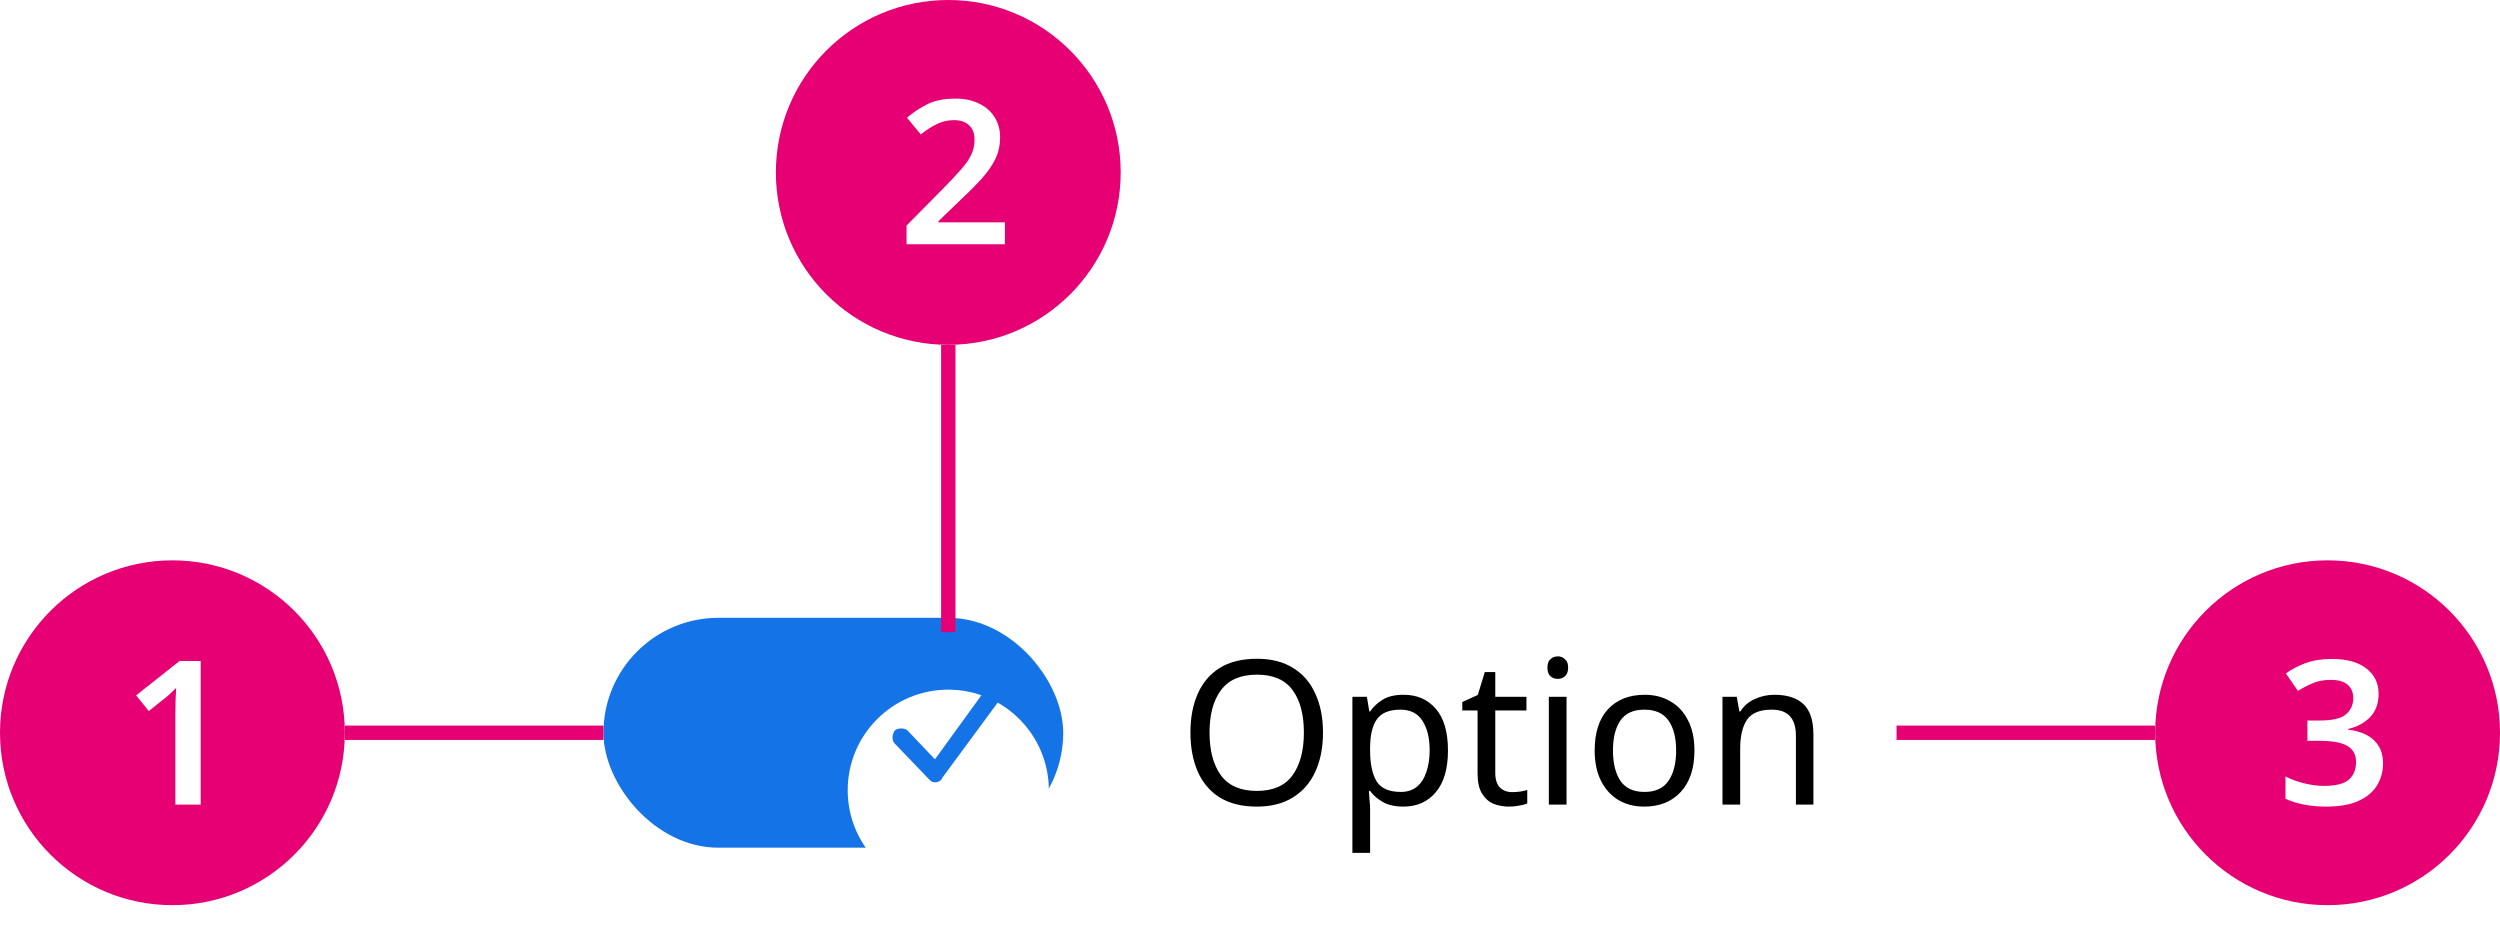<svg width="174" height="66" viewBox="0 0 174 66" fill="none" xmlns="http://www.w3.org/2000/svg">
<rect x="42" y="43" width="32" height="16" rx="8" fill="#1473E6"/>
<g filter="url(#filter0_d_8298_498132)">
<circle cx="66" cy="51" r="7" fill="white"/>
</g>
<path d="M69.771 48.45L65.571 54.15C65.571 54.25 65.371 54.45 65.071 54.45C64.871 54.45 64.771 54.35 64.671 54.25L62.271 51.75C62.071 51.55 62.071 51.15 62.271 50.85C62.471 50.65 62.971 50.65 63.171 50.85L65.071 52.85L68.771 47.75C68.871 47.65 68.971 47.55 69.171 47.55C69.371 47.55 69.471 47.55 69.671 47.65C69.871 47.75 69.971 48.15 69.771 48.45Z" fill="#1473E6"/>
<path d="M92.08 50.988C92.08 52.024 91.903 52.929 91.548 53.704C91.203 54.469 90.685 55.067 89.994 55.496C89.313 55.925 88.473 56.14 87.474 56.14C86.438 56.14 85.575 55.925 84.884 55.496C84.203 55.067 83.694 54.465 83.358 53.69C83.022 52.915 82.854 52.01 82.854 50.974C82.854 49.957 83.022 49.065 83.358 48.3C83.694 47.525 84.203 46.923 84.884 46.494C85.575 46.065 86.443 45.85 87.488 45.85C88.487 45.85 89.327 46.065 90.008 46.494C90.689 46.914 91.203 47.511 91.548 48.286C91.903 49.051 92.08 49.952 92.08 50.988ZM84.184 50.988C84.184 52.248 84.45 53.242 84.982 53.97C85.514 54.689 86.345 55.048 87.474 55.048C88.603 55.048 89.429 54.689 89.952 53.97C90.484 53.242 90.75 52.248 90.75 50.988C90.75 49.728 90.489 48.743 89.966 48.034C89.443 47.315 88.617 46.956 87.488 46.956C86.349 46.956 85.514 47.315 84.982 48.034C84.45 48.743 84.184 49.728 84.184 50.988ZM97.698 48.356C98.621 48.356 99.364 48.678 99.924 49.322C100.493 49.966 100.778 50.937 100.778 52.234C100.778 53.513 100.493 54.483 99.924 55.146C99.364 55.809 98.617 56.14 97.683 56.14C97.105 56.14 96.624 56.033 96.242 55.818C95.868 55.603 95.574 55.347 95.359 55.048H95.275C95.285 55.207 95.299 55.407 95.317 55.65C95.346 55.893 95.359 56.103 95.359 56.28V59.36H94.127V48.496H95.135L95.303 49.518H95.359C95.584 49.191 95.877 48.916 96.242 48.692C96.606 48.468 97.091 48.356 97.698 48.356ZM97.474 49.392C96.708 49.392 96.167 49.607 95.85 50.036C95.532 50.465 95.369 51.119 95.359 51.996V52.234C95.359 53.158 95.509 53.872 95.808 54.376C96.115 54.871 96.68 55.118 97.501 55.118C97.95 55.118 98.323 54.997 98.621 54.754C98.92 54.502 99.139 54.157 99.279 53.718C99.429 53.279 99.504 52.78 99.504 52.22C99.504 51.361 99.335 50.675 98.999 50.162C98.673 49.649 98.164 49.392 97.474 49.392ZM105.247 55.132C105.433 55.132 105.625 55.118 105.821 55.09C106.017 55.062 106.175 55.025 106.297 54.978V55.916C106.166 55.981 105.979 56.033 105.737 56.07C105.494 56.117 105.261 56.14 105.037 56.14C104.645 56.14 104.281 56.075 103.945 55.944C103.618 55.804 103.352 55.566 103.147 55.23C102.941 54.894 102.839 54.423 102.839 53.816V49.448H101.775V48.86L102.853 48.37L103.343 46.774H104.071V48.496H106.241V49.448H104.071V53.788C104.071 54.245 104.178 54.586 104.393 54.81C104.617 55.025 104.901 55.132 105.247 55.132ZM108.429 45.682C108.616 45.682 108.779 45.747 108.919 45.878C109.069 45.999 109.143 46.195 109.143 46.466C109.143 46.737 109.069 46.937 108.919 47.068C108.779 47.189 108.616 47.25 108.429 47.25C108.224 47.25 108.051 47.189 107.911 47.068C107.771 46.937 107.701 46.737 107.701 46.466C107.701 46.195 107.771 45.999 107.911 45.878C108.051 45.747 108.224 45.682 108.429 45.682ZM109.031 48.496V56H107.799V48.496H109.031ZM117.933 52.234C117.933 53.475 117.615 54.437 116.981 55.118C116.355 55.799 115.506 56.14 114.433 56.14C113.77 56.14 113.177 55.991 112.655 55.692C112.141 55.384 111.735 54.941 111.437 54.362C111.138 53.774 110.989 53.065 110.989 52.234C110.989 50.993 111.297 50.036 111.913 49.364C112.538 48.692 113.392 48.356 114.475 48.356C115.147 48.356 115.744 48.51 116.267 48.818C116.789 49.117 117.195 49.555 117.485 50.134C117.783 50.703 117.933 51.403 117.933 52.234ZM112.263 52.234C112.263 53.121 112.435 53.825 112.781 54.348C113.135 54.861 113.695 55.118 114.461 55.118C115.217 55.118 115.772 54.861 116.127 54.348C116.481 53.825 116.659 53.121 116.659 52.234C116.659 51.347 116.481 50.652 116.127 50.148C115.772 49.644 115.212 49.392 114.447 49.392C113.681 49.392 113.126 49.644 112.781 50.148C112.435 50.652 112.263 51.347 112.263 52.234ZM123.497 48.356C124.393 48.356 125.07 48.575 125.527 49.014C125.985 49.453 126.213 50.153 126.213 51.114V56H124.995V51.198C124.995 49.994 124.435 49.392 123.315 49.392C122.485 49.392 121.911 49.625 121.593 50.092C121.276 50.559 121.117 51.231 121.117 52.108V56H119.885V48.496H120.879L121.061 49.518H121.131C121.374 49.126 121.71 48.837 122.139 48.65C122.569 48.454 123.021 48.356 123.497 48.356Z" fill="black"/>
<circle cx="66" cy="12" r="12" fill="#E60074"/>
<path d="M69.942 17H63.096V15.698L65.644 13.122C66.148 12.609 66.559 12.17 66.876 11.806C67.203 11.442 67.441 11.101 67.59 10.784C67.749 10.457 67.828 10.107 67.828 9.734C67.828 9.277 67.698 8.936 67.436 8.712C67.184 8.479 66.839 8.362 66.4 8.362C65.98 8.362 65.588 8.451 65.224 8.628C64.86 8.796 64.482 9.039 64.09 9.356L63.124 8.194C63.535 7.839 63.997 7.531 64.51 7.27C65.033 6.999 65.695 6.864 66.498 6.864C67.142 6.864 67.693 6.981 68.15 7.214C68.617 7.438 68.976 7.755 69.228 8.166C69.48 8.567 69.606 9.029 69.606 9.552C69.606 10.093 69.499 10.593 69.284 11.05C69.07 11.498 68.757 11.951 68.346 12.408C67.945 12.856 67.464 13.341 66.904 13.864L65.322 15.39V15.474H69.942V17Z" fill="white"/>
<path d="M66 24V44" stroke="#E60074"/>
<circle cx="12" cy="51" r="12" fill="#E60074"/>
<path d="M13.968 56H12.204V49.77C12.204 49.471 12.209 49.154 12.218 48.818C12.227 48.482 12.242 48.169 12.26 47.88C12.167 47.973 12.05 48.085 11.91 48.216C11.78 48.347 11.635 48.473 11.476 48.594L10.356 49.49L9.474 48.398L12.498 46.004H13.968V56Z" fill="white"/>
<path d="M24 51H42" stroke="#E60074"/>
<path d="M132 51H150" stroke="#E60074"/>
<circle cx="162" cy="51" r="12" fill="#E60074"/>
<path d="M165.55 48.286C165.55 48.967 165.349 49.513 164.948 49.924C164.556 50.325 164.047 50.596 163.422 50.736V50.778C164.225 50.881 164.831 51.133 165.242 51.534C165.653 51.935 165.858 52.463 165.858 53.116C165.858 53.695 165.718 54.213 165.438 54.67C165.158 55.127 164.724 55.487 164.136 55.748C163.557 56.009 162.811 56.14 161.896 56.14C161.345 56.14 160.837 56.093 160.37 56C159.913 55.916 159.479 55.781 159.068 55.594V54.04C159.488 54.255 159.936 54.418 160.412 54.53C160.888 54.642 161.336 54.698 161.756 54.698C162.568 54.698 163.142 54.553 163.478 54.264C163.814 53.965 163.982 53.555 163.982 53.032C163.982 52.537 163.786 52.169 163.394 51.926C163.002 51.683 162.349 51.562 161.434 51.562H160.594V50.148H161.448C162.335 50.148 162.946 50.003 163.282 49.714C163.618 49.425 163.786 49.051 163.786 48.594C163.786 48.193 163.655 47.88 163.394 47.656C163.133 47.432 162.741 47.32 162.218 47.32C161.714 47.32 161.28 47.404 160.916 47.572C160.552 47.731 160.225 47.903 159.936 48.09L159.096 46.872C159.479 46.592 159.931 46.354 160.454 46.158C160.977 45.962 161.593 45.864 162.302 45.864C163.338 45.864 164.136 46.083 164.696 46.522C165.265 46.961 165.55 47.549 165.55 48.286Z" fill="white"/>
<defs>
<filter id="filter0_d_8298_498132" x="55" y="44" width="22" height="22" filterUnits="userSpaceOnUse" color-interpolation-filters="sRGB">
<feFlood flood-opacity="0" result="BackgroundImageFix"/>
<feColorMatrix in="SourceAlpha" type="matrix" values="0 0 0 0 0 0 0 0 0 0 0 0 0 0 0 0 0 0 127 0" result="hardAlpha"/>
<feOffset dy="4"/>
<feGaussianBlur stdDeviation="2"/>
<feColorMatrix type="matrix" values="0 0 0 0 0 0 0 0 0 0 0 0 0 0 0 0 0 0 0.25 0"/>
<feBlend mode="normal" in2="BackgroundImageFix" result="effect1_dropShadow_8298_498132"/>
<feBlend mode="normal" in="SourceGraphic" in2="effect1_dropShadow_8298_498132" result="shape"/>
</filter>
</defs>
</svg>
